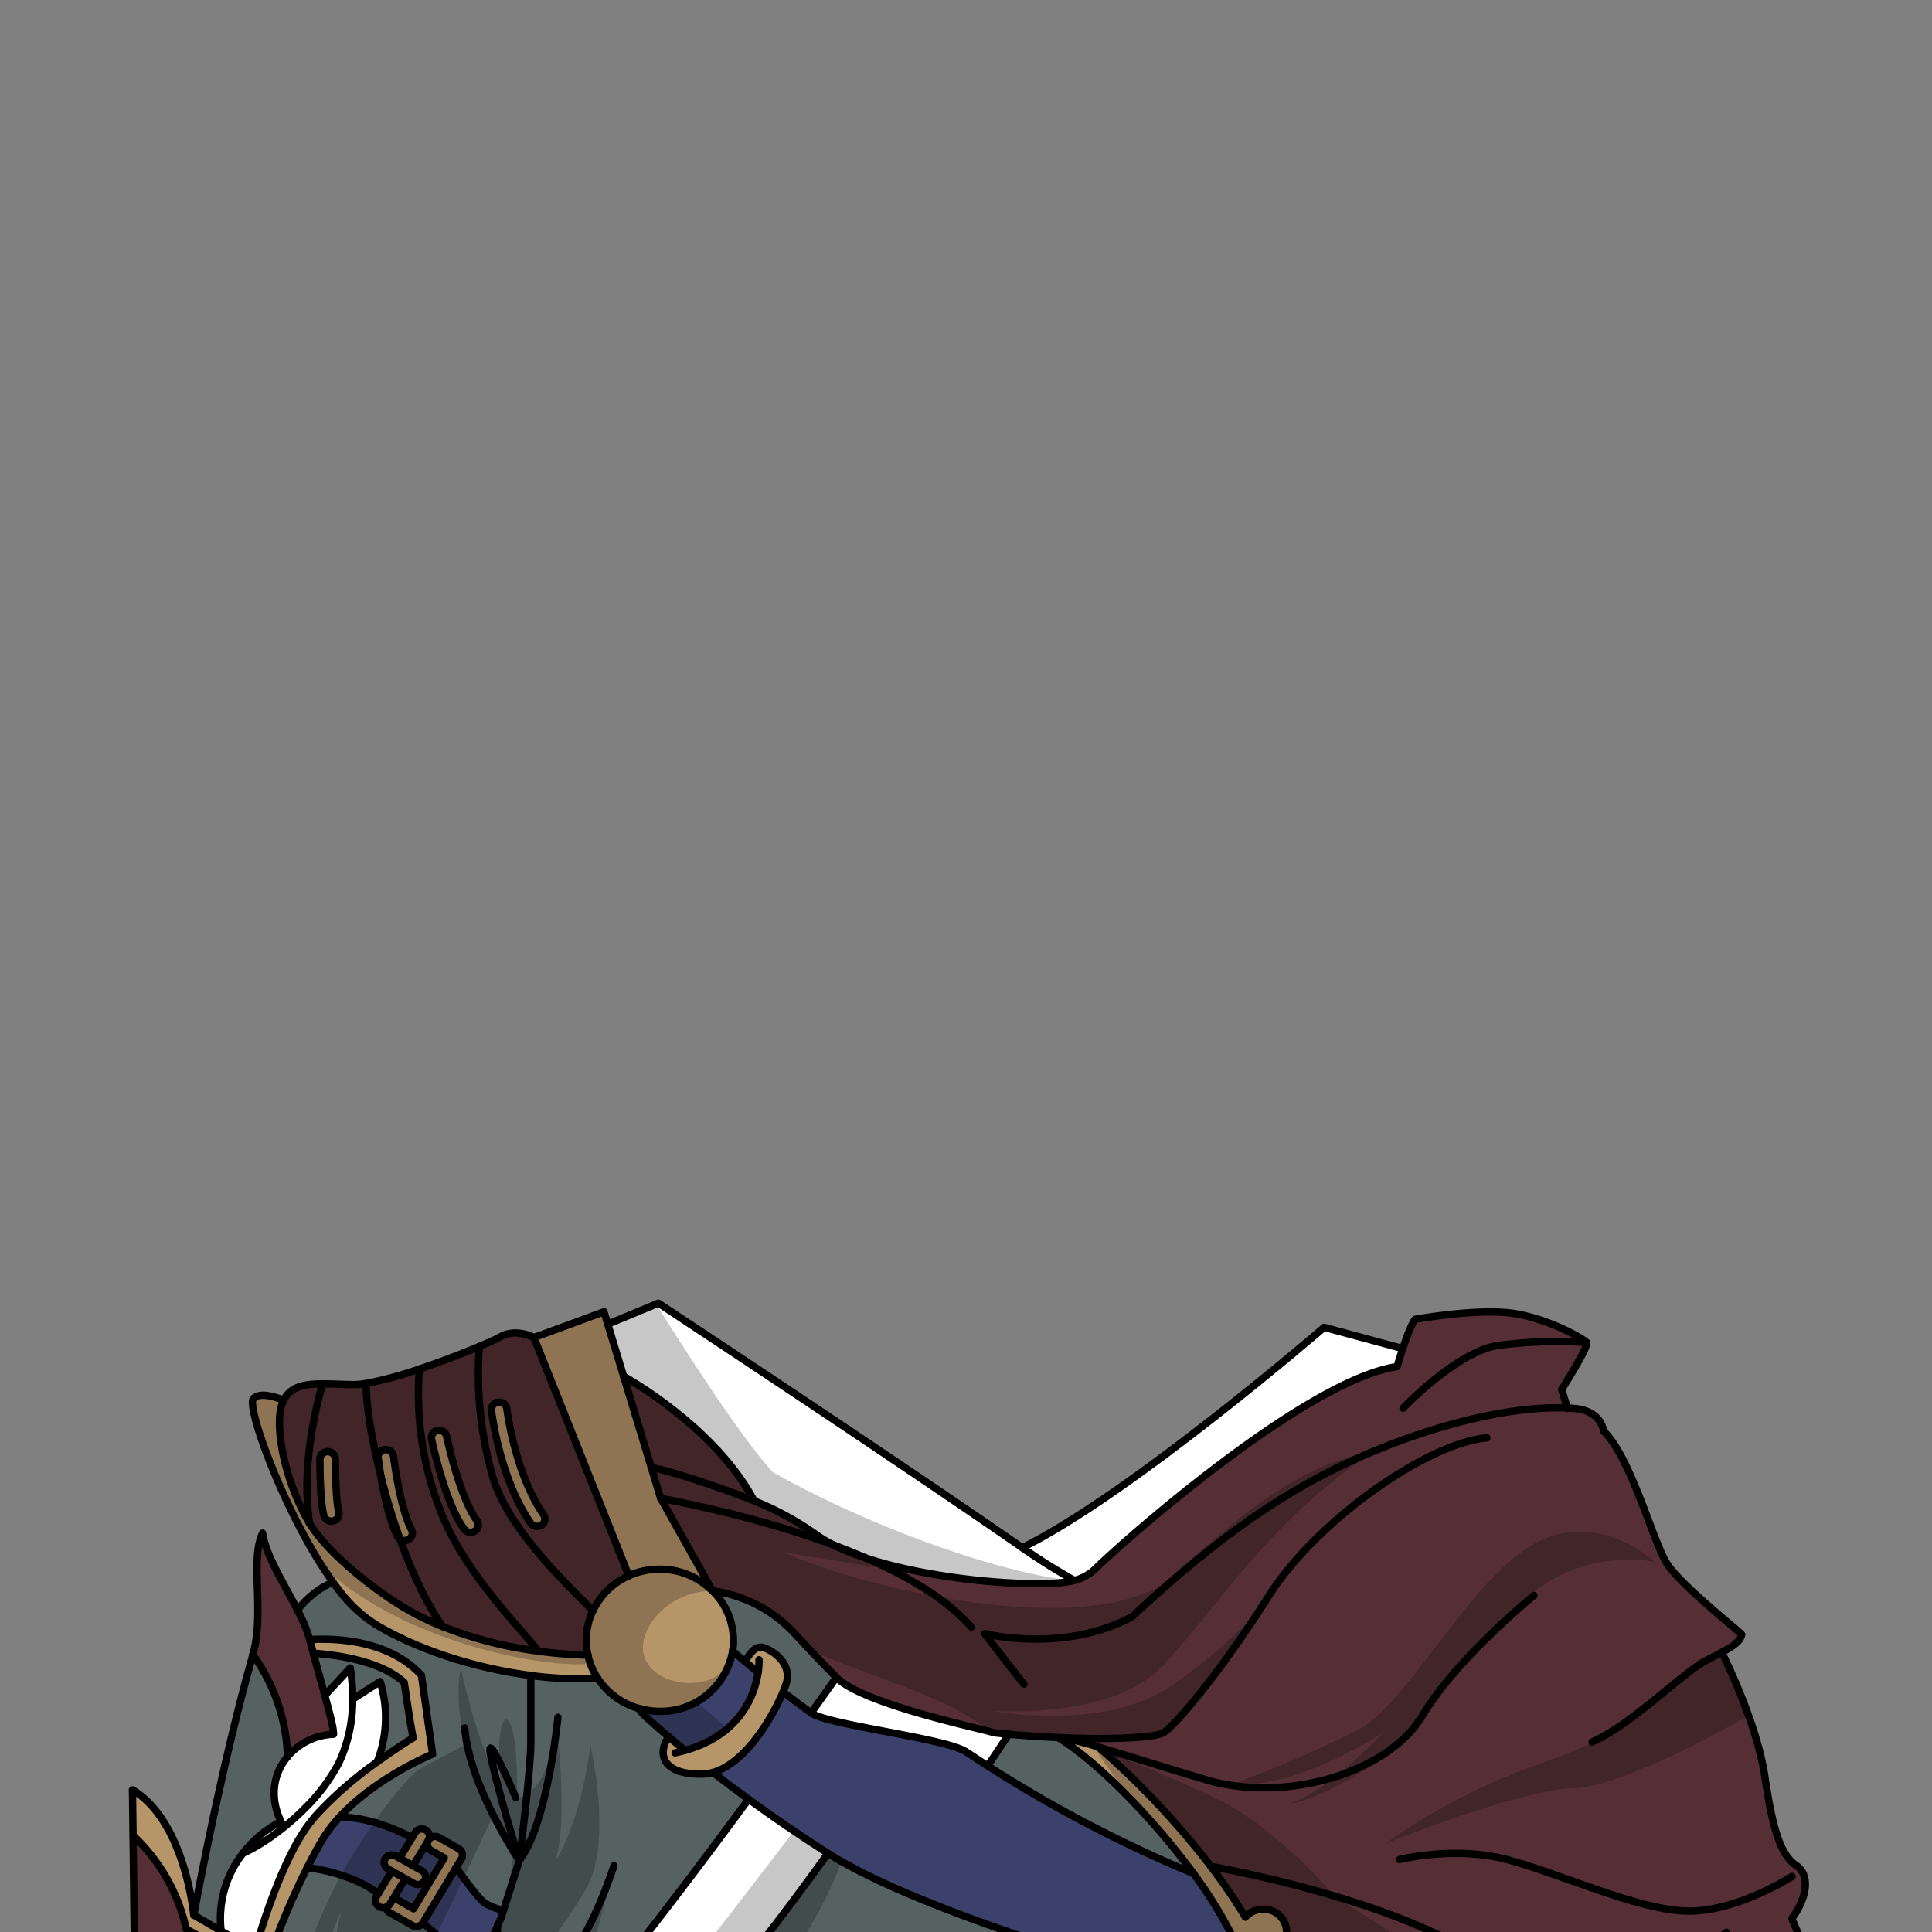 <svg xmlns="http://www.w3.org/2000/svg" viewBox="0 0 432 432">
  <rect x="0" y="0" width="432" height="432" fill="#808080" stroke="none"/>
  <defs>
    <style>.GUNDAN_GOAT_OUTFIT_GUNDAN_GOAT_OUTFIT_12_cls-1{isolation:isolate;}.GUNDAN_GOAT_OUTFIT_GUNDAN_GOAT_OUTFIT_12_cls-2{fill:#b69569;}.GUNDAN_GOAT_OUTFIT_GUNDAN_GOAT_OUTFIT_12_cls-3{fill:#3b416b;}.GUNDAN_GOAT_OUTFIT_GUNDAN_GOAT_OUTFIT_12_cls-4{fill:#fff;}.GUNDAN_GOAT_OUTFIT_GUNDAN_GOAT_OUTFIT_12_cls-5{fill:#552f35;}.GUNDAN_GOAT_OUTFIT_GUNDAN_GOAT_OUTFIT_12_cls-6{fill:#566261;}.GUNDAN_GOAT_OUTFIT_GUNDAN_GOAT_OUTFIT_12_cls-7{fill:none;stroke:#000;stroke-linecap:round;stroke-linejoin:round;stroke-width:1.64px;}.GUNDAN_GOAT_OUTFIT_GUNDAN_GOAT_OUTFIT_12_cls-8{opacity:0.22;mix-blend-mode:multiply;}</style>
  </defs>
  <g class="GUNDAN_GOAT_OUTFIT_GUNDAN_GOAT_OUTFIT_12_cls-1">
    <g id="outfit">
      <path class="GUNDAN_GOAT_OUTFIT_GUNDAN_GOAT_OUTFIT_12_cls-2" d="M102.58,413.37l-4.42-2.51a1.78,1.78,0,0,0-2.28.47,1.62,1.62,0,0,0-.69-2.13,1.76,1.76,0,0,0-2.37.59l-.69,1.13-2.76,4.57-.86-.49a1.76,1.76,0,0,0-2.37.6,1.66,1.66,0,0,0,.63,2.3l.85.49-3.06,5.05-.38.63a1.65,1.65,0,0,0,.62,2.29,1.75,1.75,0,0,0,1.54.1,1.66,1.66,0,0,0,.86,1.25l5,2.83a1.76,1.76,0,0,0,2.37-.6L102,417.58l1.17-1.92A1.64,1.64,0,0,0,102.58,413.37ZM92.45,426.79l-3.51-2a1.72,1.72,0,0,0-1.06-.22l2.74-4.52,1.93,1.09a1.78,1.78,0,0,0,2.37-.6,1.63,1.63,0,0,0-.62-2.29l-1.93-1.1,3.27-5.4a1.23,1.23,0,0,1,.14-.31.28.28,0,0,1,.08-.11h0a.75.75,0,0,1-.06.13l-.17.29a1.62,1.62,0,0,0,.76,2l2.93,1.65Z" />
      <path class="GUNDAN_GOAT_OUTFIT_GUNDAN_GOAT_OUTFIT_12_cls-3" d="M96.4,413.76a1.62,1.62,0,0,1-.76-2l-3.27,5.4,1.93,1.1a1.63,1.63,0,0,1,.62,2.29,1.78,1.78,0,0,1-2.37.6l-1.93-1.09-2.74,4.52a1.72,1.72,0,0,1,1.06.22l3.51,2,6.88-11.38Z" />
      <path class="GUNDAN_GOAT_OUTFIT_GUNDAN_GOAT_OUTFIT_12_cls-3" d="M86.14,415.6a1.76,1.76,0,0,1,2.37-.6l.86.49,2.76-4.57c-9.7-5.15-16.27-4.56-16.27-4.56A31.28,31.28,0,0,0,71.7,412c-1.07,1.87-2.08,3.76-3,5.62,0,0,10,1.13,15.89,5.86l3.06-5.05-.85-.49A1.66,1.66,0,0,1,86.14,415.6Z" />
      <path class="GUNDAN_GOAT_OUTFIT_GUNDAN_GOAT_OUTFIT_12_cls-3" d="M108.72,425.71c-1.82-1-6.69-8.13-6.69-8.13l-7.47,12.36a73.5,73.5,0,0,0,8.36,6.58,10.75,10.75,0,0,0,4.9,1.72l3.42-7.6h0l.84-1.87.51-1.61A14.32,14.32,0,0,1,108.72,425.71Z" />
      <path class="GUNDAN_GOAT_OUTFIT_GUNDAN_GOAT_OUTFIT_12_cls-4" d="M85,376l-6.12,3.91a37.74,37.74,0,0,0-.53-7l-5.71,6.17c1.16,4.3,2,7.46,1.94,8.67a14.14,14.14,0,0,0-10.29,5c-3.06,3.65-4.16,8.92-1.45,14.52a24.45,24.45,0,0,0-8.44,7h0a23.64,23.64,0,0,0-4.9,17.5l7.57,4.4c1.3-4.6,5.74-19.35,11.6-27.68a37.56,37.56,0,0,1,2.41-3,85.31,85.31,0,0,1,13.31-11.61A27.14,27.14,0,0,0,85,376Z" />
      <path class="GUNDAN_GOAT_OUTFIT_GUNDAN_GOAT_OUTFIT_12_cls-2" d="M94.23,374.59c-6.16-6.72-15.7-8-21.53-8-1.38,0-2.56,0-3.43.08.25,1,.52,2.05.79,3.05,4.51.3,14.94,1.53,20.33,6.54,1.49,10.3,2,12.37,2,12.37s-3.51,2.11-8,5.36A85.31,85.31,0,0,0,71,405.55a37.56,37.56,0,0,0-2.41,3c-5.86,8.33-10.3,23.08-11.6,27.68l-7.57-4.4-6.14-3.57v0c-.08-.84-2.15-21.14-13.7-28l.13,10.2A40.81,40.81,0,0,1,41,428.92h0c.22.78.42,1.57.59,2.39,3.68,2,6.49,3.63,8.58,4.89,4,2.41,5.47,3.51,5.47,3.51l4.7,11S50.19,466,47.61,484.51h3.17s.44-2.37,1.3-5.92A107.68,107.68,0,0,1,58,460.77a35.61,35.61,0,0,1,6.33-10.12c-2.32-4.55-3.88-7.87-4.9-10.13l.58-2.28s.72-2.17,2-5.57c1.5-3.89,3.79-9.39,6.67-15.09,1-1.86,2-3.75,3-5.62a31.28,31.28,0,0,1,4.16-5.6c8.28-9,20.87-14.13,20.87-14.13Z" />
      <path class="GUNDAN_GOAT_OUTFIT_GUNDAN_GOAT_OUTFIT_12_cls-5" d="M72.64,379.13c-.76-2.75-1.66-6-2.58-9.46-.27-1-.54-2-.79-3.05-1.72-6.67-9.68-17.17-10.56-23.81-2.88,6,.51,17.76-2.17,27.19v0a41,41,0,0,1,7.75,22.8,14.14,14.14,0,0,1,10.29-5C74.6,386.59,73.8,383.43,72.64,379.13Z" />
      <path class="GUNDAN_GOAT_OUTFIT_GUNDAN_GOAT_OUTFIT_12_cls-5" d="M41.58,431.31c-.17-.82-.37-1.61-.59-2.39a40.81,40.81,0,0,0-11.24-18.48L30.42,464h0c2.12,3.5,5.45,6.33,10.68,5A56.51,56.51,0,0,1,44.21,459c4.95-11.53,6.37-14.07,6.37-14.07l-.42-8.68C48.07,434.94,45.26,433.32,41.58,431.31Z" />
      <path class="GUNDAN_GOAT_OUTFIT_GUNDAN_GOAT_OUTFIT_12_cls-6" d="M118.8,374.69l-.11.71v14.39c0,5.95-2.55,26.22-2.55,26.22l-3.54,11.14a14.44,14.44,0,0,1-3.88-1.44c-1.81-1-6.68-8.13-6.68-8.13l1.17-1.92a1.65,1.65,0,0,0-.63-2.29l-4.42-2.51a1.78,1.78,0,0,0-2.28.47,1.6,1.6,0,0,0-.69-2.13,1.77,1.77,0,0,0-2.37.59l-.68,1.13c-9.71-5.15-16.27-4.56-16.27-4.56,8.28-9,20.86-14.13,20.86-14.13l-2.5-17.64c-.1-.1-.19-.21-.3-.31-6.15-6.45-15.48-7.67-21.22-7.74-1.39,0-2.57,0-3.44.08A33.88,33.88,0,0,0,66.52,360a21.76,21.76,0,0,1,4.55-4.37L73.92,354a45.9,45.9,0,0,0,10.68,9.62C95.05,369.73,107.79,373.27,118.8,374.69Z" />
      <path class="GUNDAN_GOAT_OUTFIT_GUNDAN_GOAT_OUTFIT_12_cls-6" d="M94.56,429.94a1.76,1.76,0,0,1-2.37.6l-5-2.83a1.66,1.66,0,0,1-.86-1.25,1.75,1.75,0,0,1-1.54-.1,1.65,1.65,0,0,1-.62-2.29l.38-.63c-5.9-4.73-15.89-5.86-15.89-5.86-2.88,5.7-5.17,11.2-6.67,15.09,4.73,3.11,16.78,10.5,25.28,11a123.82,123.82,0,0,0,17.84,0h0c1.29-2.59,2.24-4.46,2.24-4.46l.45-1a10.75,10.75,0,0,1-4.9-1.72A73.5,73.5,0,0,1,94.56,429.94Z" />
      <path class="GUNDAN_GOAT_OUTFIT_GUNDAN_GOAT_OUTFIT_12_cls-6" d="M70.06,369.67c.92,3.48,1.82,6.71,2.58,9.46L78.35,373a37.74,37.74,0,0,1,.53,7L85,376a27.14,27.14,0,0,1-.65,17.92c4.48-3.25,8-5.36,8-5.36s-.46-2.07-2-12.37C85,371.2,74.57,370,70.06,369.67Z" />
      <path class="GUNDAN_GOAT_OUTFIT_GUNDAN_GOAT_OUTFIT_12_cls-6" d="M56.54,370c-6.5,22.9-11.83,50.75-13.22,58.25v0l6.14,3.57a23.64,23.64,0,0,1,4.9-17.5h0a24.45,24.45,0,0,1,8.44-7c-2.71-5.6-1.61-10.87,1.45-14.52A41,41,0,0,0,56.54,370Z" />
      <path class="GUNDAN_GOAT_OUTFIT_GUNDAN_GOAT_OUTFIT_12_cls-6" d="M285.35,450.16c-30.56-8.5-79.69-22.68-100.21-35.75-18.85,26.22-46.1,60.62-65.38,70.1,0,0-7.25,5.44-15.32,10.42H324.05C309.84,486.88,295.35,466.56,285.35,450.16Z" />
      <path class="GUNDAN_GOAT_OUTFIT_GUNDAN_GOAT_OUTFIT_12_cls-6" d="M104.5,477.45c1.74-1.71,2.87-2.84,2.87-2.84,14.17-11.52,40.85-46.23,60-72.29-2.91-2.11-5.57-4.11-8-6a8.9,8.9,0,0,1-2.4.37c-9,.18-10.11-4.61-7.49-8.36-3-2.53-4.75-4.15-5.11-4.48a11.64,11.64,0,0,1-1.64-1.89h0a16.42,16.42,0,0,1-9.15-6.74h0a74.93,74.93,0,0,1-14.83-.56l-.1.71v14.39c0,5.95-2.56,26.22-2.56,26.22l-3.54,11.14-.51,1.61-.84,1.87h0c0,4-.52,8.42-2.19,11.34l-.24.4a116.39,116.39,0,0,1-8,11L99,460.8s2.15,7.42,6.23,12.42C104.74,473.66,104.54,475.44,104.5,477.45Z" />
      <path class="GUNDAN_GOAT_OUTFIT_GUNDAN_GOAT_OUTFIT_12_cls-6" d="M236.59,388.52c-3.48-.16-7.18-.39-11-.74-1.26,1.91-2.85,4.3-4.72,7.08a295.11,295.11,0,0,0,46,24.06C257.9,406.66,245.41,394,236.59,388.52Z" />
      <path class="GUNDAN_GOAT_OUTFIT_GUNDAN_GOAT_OUTFIT_12_cls-6" d="M163.78,369.17c.79.66,1.73,1.47,2.86,2.4.82-1.63,2.33-3.86,4.24-3.12,2.93,1.12,6,4.05,5,7.71a15.82,15.82,0,0,1-.78,2.16c1.92,1.48,4,3.05,6.29,4.7,2.31-3.22,4.23-5.93,5.64-7.93-3.28-3.33-6.63-6.84-9.39-9.87a30.66,30.66,0,0,0-18.35-9.51A15.48,15.48,0,0,1,164,366.77,14.66,14.66,0,0,1,163.78,369.17Z" />
      <path class="GUNDAN_GOAT_OUTFIT_GUNDAN_GOAT_OUTFIT_12_cls-3" d="M274.59,431.11a99,99,0,0,0-7.71-12.19h0a295.11,295.11,0,0,1-46-24.06c-1.68-1.07-3.3-2.13-4.88-3.17-4.58-3-30.85-5.95-34.58-8.67-2.26-1.65-4.37-3.22-6.29-4.7-2.17,5.21-8.22,15.91-15.68,18,2.4,1.86,5.06,3.86,8,6,5.17,3.76,11.11,7.86,17.74,12.09,20.52,13.07,69.65,27.25,100.21,35.75C280.57,442.33,276.81,435.4,274.59,431.11Z" />
      <path class="GUNDAN_GOAT_OUTFIT_GUNDAN_GOAT_OUTFIT_12_cls-3" d="M169.52,373.93c-1.06-.85-2-1.64-2.88-2.36-1.13-.93-2.07-1.74-2.86-2.4a16.29,16.29,0,0,1-16.26,13.49,17.16,17.16,0,0,1-4.73-.67,11.64,11.64,0,0,0,1.64,1.89c.36.33,2.12,1.95,5.11,4.48,1.07.91,2.28,1.92,3.65,3C165.84,387.84,168.82,378.6,169.52,373.93Z" />
      <path class="GUNDAN_GOAT_OUTFIT_GUNDAN_GOAT_OUTFIT_12_cls-4" d="M107.37,474.61s-1.13,1.13-2.87,2.84c-2.59,2.55-6.56,6.38-10.28,9.75a58.68,58.68,0,0,1-8.32,6.66l-1.27,1.07h19.81c8.07-5,15.32-10.42,15.32-10.42,19.28-9.48,46.53-43.88,65.38-70.1-6.63-4.23-12.57-8.33-17.74-12.09C148.22,428.38,121.54,463.09,107.37,474.61Z" />
      <path class="GUNDAN_GOAT_OUTFIT_GUNDAN_GOAT_OUTFIT_12_cls-4" d="M187,375.09c-1.41,2-3.33,4.71-5.64,7.93,3.73,2.72,30,5.64,34.58,8.67,1.58,1,3.2,2.1,4.88,3.17,1.87-2.78,3.46-5.17,4.72-7.08-1.14-.1-2.28-.21-3.44-.34C221,386.81,193.13,381.27,187,375.09Z" />
      <path class="GUNDAN_GOAT_OUTFIT_GUNDAN_GOAT_OUTFIT_12_cls-4" d="M296.09,296.8S253,334,228.58,346.07c-28.94-20.1-81.37-54.67-81.37-54.67l-11.31,4.69,3.54,11.65c5.29,3,21.54,13.39,29.17,27.81a66.7,66.7,0,0,1,14,7.65c13.5,9.58,49.61,12.36,57.52,10.15a10.53,10.53,0,0,0,4.61-2.47c5.66-5.63,47-42.33,67.62-45.35.46-1.55.88-2.86,1.26-4Z" />
      <path class="GUNDAN_GOAT_OUTFIT_GUNDAN_GOAT_OUTFIT_12_cls-5" d="M423.54,469.6c-.92-1.39-2.68-4.2-4.84-7.77-6.29-10.37-16-27.05-18-32.87,3.22-4.36,4.31-9.57.93-11.85s-5.18-7.59-7-19.9S385,369.48,385,369.48c2.62-1.41,4.18-2.49,4.47-4-.81-1-13.54-10.94-16.68-15.82S364.74,326,358.58,320c-.9-4.74-6.06-5-6.06-5a18.4,18.4,0,0,0-2-.16l-1.32-4.23s6.25-9.77,5.55-10.55-8.19-5.18-16.17-6.44S316.45,295,316.45,295s-.86.75-2.79,6.58c-.38,1.12-.8,2.43-1.26,4-20.61,3-62,39.72-67.62,45.35a10.53,10.53,0,0,1-4.61,2.47c-7.91,2.21-44-.57-57.52-10.15a66.7,66.7,0,0,0-14-7.65c-7.63-14.42-23.88-24.79-29.17-27.81l6.19,20.41,2.07,6.8h0l11.6,20.74h0a30.66,30.66,0,0,1,18.35,9.51c2.76,3,6.11,6.54,9.39,9.87,6.09,6.18,34,11.72,35.1,12.35,1.16.13,2.3.24,3.44.34,3.83.35,7.53.58,11,.74a51.65,51.65,0,0,1,9,2.12,182.83,182.83,0,0,1,25.13,26.69,132.32,132.32,0,0,1,7.72,11.32,5.42,5.42,0,0,1,4-1.75,5.17,5.17,0,0,1,.61,10.31c.09.18.18.36.26.54a103.71,103.71,0,0,0,7.8,13.67h0c1.48,2.25,3.07,4.49,4.74,6.71a5.37,5.37,0,0,1,4.78-2.85,5.17,5.17,0,0,1,1.17,10.24A152.66,152.66,0,0,0,319,482.61a5.38,5.38,0,0,1,4.8-2.86,5.26,5.26,0,0,1,5.35,5.18,5,5,0,0,1-1.94,4c6.12,4.21,12,7.11,16.93,8.09,17.38,3.43,37.54,1,39.82.69l.22,0A100.28,100.28,0,0,0,396,494.15c17-6.25,34.49-10.68,34.49-10.68A93.49,93.49,0,0,0,423.54,469.6Z" />
      <path class="GUNDAN_GOAT_OUTFIT_GUNDAN_GOAT_OUTFIT_12_cls-2" d="M75,326.28a1.72,1.72,0,0,0-1.73-1.69h0a1.71,1.71,0,0,0-1.73,1.67c0,1,0,9.58.89,12.66a1.73,1.73,0,0,0,1.66,1.21,2,2,0,0,0,.48-.06A1.68,1.68,0,0,0,75.76,338C75.1,335.77,75,328.79,75,326.28Z" />
      <path class="GUNDAN_GOAT_OUTFIT_GUNDAN_GOAT_OUTFIT_12_cls-2" d="M88,325.61a1.75,1.75,0,0,0-1.94-1.46A1.69,1.69,0,0,0,84.56,326c.06.51,1.55,12.34,4.36,17.57a1.73,1.73,0,0,0,1.54.9,1.68,1.68,0,0,0,.8-.19A1.65,1.65,0,0,0,92,342C89.47,337.34,88,325.74,88,325.61Z" />
      <path class="GUNDAN_GOAT_OUTFIT_GUNDAN_GOAT_OUTFIT_12_cls-2" d="M99.86,321.15a1.74,1.74,0,0,0-2-1.31,1.68,1.68,0,0,0-1.35,2c.13.58,3,14.25,7.29,20.08a1.73,1.73,0,0,0,1.42.71,1.76,1.76,0,0,0,1-.31,1.64,1.64,0,0,0,.41-2.33C102.73,334.71,99.89,321.29,99.86,321.15Z" />
      <path class="GUNDAN_GOAT_OUTFIT_GUNDAN_GOAT_OUTFIT_12_cls-2" d="M121.54,338.69c-6.45-9.31-8.18-23.54-8.21-23.68a1.71,1.71,0,0,0-1.92-1.47,1.68,1.68,0,0,0-1.52,1.84c.07.62,1.85,15.18,8.76,25.18a1.77,1.77,0,0,0,1.45.74,1.82,1.82,0,0,0,1-.28A1.65,1.65,0,0,0,121.54,338.69Z" />
      <path class="GUNDAN_GOAT_OUTFIT_GUNDAN_GOAT_OUTFIT_12_cls-5" d="M74.57,340.07a2,2,0,0,1-.48.06,1.73,1.73,0,0,1-1.66-1.21c-.93-3.08-.89-11.69-.89-12.66a1.71,1.71,0,0,1,1.73-1.67h0A1.72,1.72,0,0,1,75,326.28c0,2.51.09,9.49.75,11.71A1.68,1.68,0,0,1,74.57,340.07Zm11.5-15.92A1.75,1.75,0,0,1,88,325.61c0,.13,1.46,11.73,4,16.42a1.65,1.65,0,0,1-.74,2.26,1.68,1.68,0,0,1-.8.19,1.73,1.73,0,0,1-1.54-.9c-2.81-5.23-4.3-17.06-4.36-17.57A1.69,1.69,0,0,1,86.07,324.15Zm25.34-10.61a1.71,1.71,0,0,1,1.92,1.47c0,.14,1.76,14.37,8.21,23.68a1.65,1.65,0,0,1-.47,2.33,1.82,1.82,0,0,1-1,.28,1.77,1.77,0,0,1-1.45-.74c-6.91-10-8.69-24.56-8.76-25.18A1.68,1.68,0,0,1,111.41,313.54Zm-13.6,6.3a1.74,1.74,0,0,1,2,1.31c0,.14,2.87,13.56,6.72,18.81a1.64,1.64,0,0,1-.41,2.33,1.76,1.76,0,0,1-1,.31,1.73,1.73,0,0,1-1.42-.71c-4.27-5.83-7.16-19.5-7.29-20.08A1.68,1.68,0,0,1,97.81,319.84Zm21.59-20.76a8.11,8.11,0,0,0-1.07-.46,8.94,8.94,0,0,0-4-.5h0a6.73,6.73,0,0,0-2.4.8c-.8.45-2.48,1.23-4.7,2.15-3.56,1.5-8.53,3.41-13.4,5.05-1.66.56-3.31,1.08-4.9,1.54l-.94.27-1.32.36-.31.08c-1.65.43-3.18.77-4.5,1a17.84,17.84,0,0,1-2.39.24h-.79c-2.2,0-4.44-.17-6.5-.17h-1c-3.4.09-6.25.79-7.64,3.66a8.3,8.3,0,0,0-.75,2.49c-.77,4.76.84,15.15,6.51,25h0c3.85,6.7,15.85,16.3,24,20.49q2.84,1.47,5.72,2.62h0a88.83,88.83,0,0,0,21.42,5.51,98.41,98.41,0,0,0,11.09.88,15.15,15.15,0,0,1-.37-3.32,15.4,15.4,0,0,1,1.48-6.59,16.25,16.25,0,0,1,8-7.83Z" />
      <path class="GUNDAN_GOAT_OUTFIT_GUNDAN_GOAT_OUTFIT_12_cls-2" d="M344.12,497c-5-1-10.81-3.88-16.93-8.09a5,5,0,0,0,1.94-4,5.26,5.26,0,0,0-5.35-5.18,5.38,5.38,0,0,0-4.8,2.86,152.66,152.66,0,0,1-17.14-17.09,5.17,5.17,0,0,0-1.17-10.24,5.37,5.37,0,0,0-4.78,2.85c-1.67-2.22-3.26-4.46-4.74-6.71h0a103.71,103.71,0,0,1-7.8-13.67c-.08-.18-.17-.36-.26-.54a5.17,5.17,0,0,0-.61-10.31,5.42,5.42,0,0,0-4,1.75,132.32,132.32,0,0,0-7.72-11.32,182.83,182.83,0,0,0-25.13-26.69,51.65,51.65,0,0,0-9-2.12c8.82,5.43,21.31,18.14,30.27,30.4h0a99,99,0,0,1,7.71,12.19c2.22,4.29,6,11.22,10.76,19.05,10,16.4,24.49,36.72,38.7,44.77a28.08,28.08,0,0,0,7.34,3c18,4.28,37,3.36,52.55-.24C381.66,498,361.5,500.43,344.12,497Z" />
      <path class="GUNDAN_GOAT_OUTFIT_GUNDAN_GOAT_OUTFIT_12_cls-2" d="M170.88,368.45c-1.91-.74-3.42,1.49-4.24,3.12.86.72,1.82,1.51,2.88,2.36-.7,4.67-3.68,13.91-16.33,17.46-1.37-1.11-2.58-2.12-3.65-3-2.62,3.75-1.54,8.54,7.49,8.36a8.9,8.9,0,0,0,2.4-.37c7.46-2.12,13.51-12.82,15.68-18a15.82,15.82,0,0,0,.78-2.16C176.85,372.5,173.81,369.57,170.88,368.45Z" />
      <path class="GUNDAN_GOAT_OUTFIT_GUNDAN_GOAT_OUTFIT_12_cls-2" d="M164,366.77a14.67,14.67,0,0,1-.19,2.4,15.92,15.92,0,0,1-8,11.36,16.89,16.89,0,0,1-8.24,2.13,17.22,17.22,0,0,1-4.73-.67h0a16.42,16.42,0,0,1-9.15-6.74h0l-.41,0a75.47,75.47,0,0,1-14.41-.59c-11-1.42-23.75-5-34.2-11.05a30.75,30.75,0,0,1-8.7-7.89c-1.35-1.73-2.68-3.65-4-5.68-9.38-14.75-16.83-35.67-15.24-37.31a2.13,2.13,0,0,1,.73-.49c1.43-.63,3.68,0,5.47.61l.57.23a8.3,8.3,0,0,0-.75,2.49c-.77,4.76.84,15.15,6.51,25h0c3.85,6.7,15.85,16.3,24,20.49q2.84,1.47,5.72,2.62h0a88.83,88.83,0,0,0,21.42,5.51,98.41,98.41,0,0,0,11.09.88,15.15,15.15,0,0,1-.37-3.32,15.4,15.4,0,0,1,1.48-6.59,16.25,16.25,0,0,1,8-7.83L119.4,299.08l7.85-2.89,7.81-2.87.77,2.53.07.24,3.54,11.65,6.2,20.41,2.07,6.8h0l11.6,20.74h0l.14.15A15.46,15.46,0,0,1,164,366.77Z" />
      <path class="GUNDAN_GOAT_OUTFIT_GUNDAN_GOAT_OUTFIT_12_cls-7" d="M133.62,375.25a15.29,15.29,0,0,1-2.16-5.16,14.56,14.56,0,0,1-.37-3.32,15.4,15.4,0,0,1,1.48-6.59,16.23,16.23,0,0,1,8-7.83,16.76,16.76,0,0,1,6.92-1.47,16.59,16.59,0,0,1,11.78,4.82" />
      <path class="GUNDAN_GOAT_OUTFIT_GUNDAN_GOAT_OUTFIT_12_cls-7" d="M142.78,382a16.42,16.42,0,0,1-9.15-6.74" />
      <path class="GUNDAN_GOAT_OUTFIT_GUNDAN_GOAT_OUTFIT_12_cls-7" d="M159.3,355.71A15.48,15.48,0,0,1,164,366.77a14.66,14.66,0,0,1-.18,2.4,16.29,16.29,0,0,1-16.26,13.49,17.16,17.16,0,0,1-4.73-.67" />
      <polyline class="GUNDAN_GOAT_OUTFIT_GUNDAN_GOAT_OUTFIT_12_cls-7" points="147.7 334.96 159.3 355.69 159.3 355.71" />
      <polyline class="GUNDAN_GOAT_OUTFIT_GUNDAN_GOAT_OUTFIT_12_cls-7" points="140.6 352.35 119.39 299.08 135.05 293.32 135.9 296.09 139.44 307.74 145.63 328.15 147.7 334.95" />
      <path class="GUNDAN_GOAT_OUTFIT_GUNDAN_GOAT_OUTFIT_12_cls-7" d="M99,363.7a88.88,88.88,0,0,0,21.41,5.51,98.73,98.73,0,0,0,11.1.88" />
      <path class="GUNDAN_GOAT_OUTFIT_GUNDAN_GOAT_OUTFIT_12_cls-7" d="M69.22,340.58c3.86,6.7,15.86,16.3,24,20.49q2.84,1.47,5.71,2.62" />
      <path class="GUNDAN_GOAT_OUTFIT_GUNDAN_GOAT_OUTFIT_12_cls-7" d="M119.39,299.08s-3.94-2.18-7.51-.16c-.8.45-2.48,1.23-4.7,2.15-3.56,1.5-8.53,3.41-13.4,5.05a85.24,85.24,0,0,1-12,3.24,18,18,0,0,1-2.4.24c-2.45,0-5-.16-7.28-.16-3.85,0-7.14.52-8.68,3.67a8.6,8.6,0,0,0-.75,2.49c-.76,4.76.85,15.15,6.51,25" />
      <path class="GUNDAN_GOAT_OUTFIT_GUNDAN_GOAT_OUTFIT_12_cls-7" d="M133.63,375.25h0l-.41,0a75.47,75.47,0,0,1-14.41-.59c-11-1.42-23.75-5-34.2-11.05a30.75,30.75,0,0,1-8.7-7.89c-1.35-1.73-2.68-3.65-4-5.68-9.38-14.75-16.83-35.67-15.24-37.31a2.13,2.13,0,0,1,.73-.49c1.43-.63,3.68,0,5.47.61l.57.23" />
      <path class="GUNDAN_GOAT_OUTFIT_GUNDAN_GOAT_OUTFIT_12_cls-7" d="M74.44,353.79l-.52.23a16.71,16.71,0,0,0-2.85,1.64A21.76,21.76,0,0,0,66.52,360" />
      <path class="GUNDAN_GOAT_OUTFIT_GUNDAN_GOAT_OUTFIT_12_cls-7" d="M135.9,296.09l11.31-4.69s52.43,34.57,81.37,54.67a135.33,135.33,0,0,0,11.59,7.28" />
      <path class="GUNDAN_GOAT_OUTFIT_GUNDAN_GOAT_OUTFIT_12_cls-7" d="M139.44,307.74c5.29,3,21.54,13.39,29.17,27.81" />
      <path class="GUNDAN_GOAT_OUTFIT_GUNDAN_GOAT_OUTFIT_12_cls-7" d="M350.51,314.93l-1.32-4.23s6.25-9.77,5.55-10.55-8.19-5.18-16.17-6.44S316.45,295,316.45,295s-.86.75-2.79,6.58c-.38,1.12-.8,2.43-1.26,4-20.61,3-62,39.72-67.62,45.35a10.53,10.53,0,0,1-4.61,2.47c-7.91,2.21-44-.57-57.52-10.15a66.7,66.7,0,0,0-14-7.65c-7.33-2.93-19.76-7.08-23-7.4" />
      <path class="GUNDAN_GOAT_OUTFIT_GUNDAN_GOAT_OUTFIT_12_cls-7" d="M228.58,346.07C253,334,296.09,296.8,296.09,296.8l17.57,4.75" />
      <path class="GUNDAN_GOAT_OUTFIT_GUNDAN_GOAT_OUTFIT_12_cls-7" d="M159.3,355.71a30.66,30.66,0,0,1,18.35,9.51c2.76,3,6.11,6.54,9.39,9.87,6.09,6.18,34,11.72,35.1,12.35,1.16.13,2.3.24,3.44.34,3.83.35,7.53.58,11,.74,12.24.55,21.7,0,23.54-1.08,2.54-1.46,12.7-13.38,23.48-30.44s35.53-34.31,48.87-35.5" />
      <path class="GUNDAN_GOAT_OUTFIT_GUNDAN_GOAT_OUTFIT_12_cls-7" d="M147.7,335h0c6.38,1.32,52.69,9.74,69.49,28.82" />
      <path class="GUNDAN_GOAT_OUTFIT_GUNDAN_GOAT_OUTFIT_12_cls-7" d="M356,389.5c8.49-3.62,20.41-15.54,25.26-18.08,1.41-.73,2.66-1.37,3.72-1.94,2.62-1.41,4.18-2.49,4.47-4-.81-1-13.54-10.94-16.68-15.82S364.74,326,358.58,320c-.9-4.74-6.06-5-6.06-5a18.4,18.4,0,0,0-2-.16c-4.48-.24-16.29,0-34.57,6.32-23.75,8.21-41.45,20.48-62.78,40.31-15.36,8.3-33,3.82-33,3.82s6.64,8.68,8.79,11.29" />
      <path class="GUNDAN_GOAT_OUTFIT_GUNDAN_GOAT_OUTFIT_12_cls-7" d="M400.71,419.58s-12,7.75-23,7.75S348.9,418.94,337,415.81s-24.05,0-24.05,0" />
      <path class="GUNDAN_GOAT_OUTFIT_GUNDAN_GOAT_OUTFIT_12_cls-7" d="M266.86,418.92c-9-12.26-21.45-25-30.27-30.4a51.65,51.65,0,0,1,9,2.12c5.72,1.68,13.75,4.23,23.86,7.26,17.78,5.34,40.82-1.3,48.64-14.32S343,356.75,343,356.75" />
      <path class="GUNDAN_GOAT_OUTFIT_GUNDAN_GOAT_OUTFIT_12_cls-7" d="M383.94,497.69c-15.55,3.6-34.52,4.52-52.55.24a28.08,28.08,0,0,1-7.34-3c-14.21-8.05-28.7-28.37-38.7-44.77-4.78-7.83-8.54-14.76-10.76-19.05a99,99,0,0,0-7.71-12.19" />
      <path class="GUNDAN_GOAT_OUTFIT_GUNDAN_GOAT_OUTFIT_12_cls-7" d="M385,369.48s7.8,15.43,9.62,27.73,3.64,17.62,7,19.9,2.29,7.49-.93,11.85c2,5.82,11.7,22.5,18,32.87,2.16,3.57,3.92,6.38,4.84,7.77a93.49,93.49,0,0,1,6.94,13.87S413,487.9,396,494.15a100.28,100.28,0,0,1-11.83,3.51" />
      <path class="GUNDAN_GOAT_OUTFIT_GUNDAN_GOAT_OUTFIT_12_cls-7" d="M163.78,369.17c.79.66,1.73,1.47,2.86,2.4.86.72,1.82,1.51,2.88,2.36" />
      <path class="GUNDAN_GOAT_OUTFIT_GUNDAN_GOAT_OUTFIT_12_cls-7" d="M142.78,382h0a11.64,11.64,0,0,0,1.64,1.89c.36.33,2.12,1.95,5.11,4.48,1.07.91,2.28,1.92,3.65,3" />
      <path class="GUNDAN_GOAT_OUTFIT_GUNDAN_GOAT_OUTFIT_12_cls-7" d="M175.11,378.32c1.92,1.48,4,3.05,6.29,4.7,3.73,2.72,30,5.64,34.58,8.67,1.58,1,3.2,2.1,4.88,3.17a295.11,295.11,0,0,0,46,24.06h0" />
      <path class="GUNDAN_GOAT_OUTFIT_GUNDAN_GOAT_OUTFIT_12_cls-7" d="M159.43,396.35c2.4,1.86,5.06,3.86,8,6,5.17,3.76,11.11,7.86,17.74,12.09,20.52,13.07,69.65,27.25,100.21,35.75" />
      <path class="GUNDAN_GOAT_OUTFIT_GUNDAN_GOAT_OUTFIT_12_cls-7" d="M169.72,371.13a16.23,16.23,0,0,1-.2,2.8c-.7,4.67-3.68,13.91-16.33,17.46-.72.2-1.46.38-2.24.55" />
      <path class="GUNDAN_GOAT_OUTFIT_GUNDAN_GOAT_OUTFIT_12_cls-7" d="M166.64,371.57c.82-1.63,2.33-3.86,4.24-3.12,2.93,1.12,6,4.05,5,7.71a17.33,17.33,0,0,1-.78,2.16c-2.17,5.21-8.22,15.91-15.68,18a8.9,8.9,0,0,1-2.4.37c-9,.18-10.11-4.61-7.49-8.36" />
      <path class="GUNDAN_GOAT_OUTFIT_GUNDAN_GOAT_OUTFIT_12_cls-7" d="M187,375.09c-1.41,2-3.33,4.71-5.64,7.93" />
      <path class="GUNDAN_GOAT_OUTFIT_GUNDAN_GOAT_OUTFIT_12_cls-7" d="M84.63,494.93l1.27-1.07a58.68,58.68,0,0,0,8.32-6.66c3.72-3.37,7.69-7.2,10.28-9.75,1.74-1.71,2.87-2.84,2.87-2.84,14.17-11.52,40.85-46.23,60-72.29" />
      <path class="GUNDAN_GOAT_OUTFIT_GUNDAN_GOAT_OUTFIT_12_cls-7" d="M104.44,494.93c8.07-5,15.32-10.42,15.32-10.42,19.28-9.48,46.53-43.88,65.38-70.1" />
      <path class="GUNDAN_GOAT_OUTFIT_GUNDAN_GOAT_OUTFIT_12_cls-7" d="M225.58,387.78c-1.26,1.91-2.85,4.3-4.72,7.08" />
      <path class="GUNDAN_GOAT_OUTFIT_GUNDAN_GOAT_OUTFIT_12_cls-7" d="M107.18,301.07a83.68,83.68,0,0,0,3.09,29.44c3.68,12.33,18.92,26,22.3,29.67" />
      <path class="GUNDAN_GOAT_OUTFIT_GUNDAN_GOAT_OUTFIT_12_cls-7" d="M93.78,306.12a71.62,71.62,0,0,0,5.84,34.42c5.87,12.93,17.71,24.53,20.74,28.67" />
      <path class="GUNDAN_GOAT_OUTFIT_GUNDAN_GOAT_OUTFIT_12_cls-7" d="M99,363.7h0c-10.2-14.29-17.26-43.52-17.12-54.33" />
      <path class="GUNDAN_GOAT_OUTFIT_GUNDAN_GOAT_OUTFIT_12_cls-7" d="M72.13,309.44c-1.85,6.51-4.73,19.34-2.92,31.12h0" />
      <path class="GUNDAN_GOAT_OUTFIT_GUNDAN_GOAT_OUTFIT_12_cls-7" d="M111.24,430.64l-3.42,7.6-.45,1s-1,1.87-2.24,4.46" />
      <path class="GUNDAN_GOAT_OUTFIT_GUNDAN_GOAT_OUTFIT_12_cls-7" d="M115.32,401.93s-7.15-16.8-5.53-9S116.13,416,116.13,416l-3.54,11.14-.51,1.61-.84,1.87" />
      <path class="GUNDAN_GOAT_OUTFIT_GUNDAN_GOAT_OUTFIT_12_cls-7" d="M54.36,414.36a23.64,23.64,0,0,0-4.9,17.5" />
      <path class="GUNDAN_GOAT_OUTFIT_GUNDAN_GOAT_OUTFIT_12_cls-7" d="M56.54,370a26.93,26.93,0,0,0,.82-4.24c.1-.76.16-1.53.2-2.31.47-7.83-1.08-16,1.16-20.64.57,4.35,4.19,10.37,7.11,15.87h0c.23.45.47.9.69,1.34a33.88,33.88,0,0,1,2.75,6.59c0,.1,0,.21.08.31.23.93.47,1.84.71,2.74.93,3.48,1.83,6.71,2.58,9.46,1.17,4.3,2,7.46,1.94,8.67a14.14,14.14,0,0,0-10.29,5c-3.05,3.65-4.15,8.92-1.45,14.52a24.45,24.45,0,0,0-8.44,7" />
      <path class="GUNDAN_GOAT_OUTFIT_GUNDAN_GOAT_OUTFIT_12_cls-7" d="M43.32,428.27c1.39-7.5,6.72-35.35,13.22-58.25" />
      <path class="GUNDAN_GOAT_OUTFIT_GUNDAN_GOAT_OUTFIT_12_cls-7" d="M69.27,366.62c.87-.06,2-.11,3.44-.08,5.74.07,15.07,1.29,21.22,7.74.11.1.2.21.3.31l2.5,17.64s-12.58,5.1-20.86,14.13A31.34,31.34,0,0,0,71.7,412c-1.06,1.87-2.08,3.76-3,5.62-2.88,5.7-5.17,11.2-6.67,15.09-1.31,3.4-2,5.57-2,5.57l-.58,2.28" />
      <path class="GUNDAN_GOAT_OUTFIT_GUNDAN_GOAT_OUTFIT_12_cls-7" d="M70.06,369.67c4.51.3,14.94,1.53,20.33,6.54,1.49,10.3,2,12.37,2,12.37s-3.51,2.11-8,5.36A85.31,85.31,0,0,0,71,405.55a37.56,37.56,0,0,0-2.41,3c-5.86,8.33-10.3,23.08-11.6,27.68" />
      <path class="GUNDAN_GOAT_OUTFIT_GUNDAN_GOAT_OUTFIT_12_cls-7" d="M54.36,414.36h0c3.33-1.39,9-5.13,13.88-10.08a41.25,41.25,0,0,0,7.49-10,32.76,32.76,0,0,0,3.11-14.32,37.74,37.74,0,0,0-.53-7l-5.71,6.17" />
      <path class="GUNDAN_GOAT_OUTFIT_GUNDAN_GOAT_OUTFIT_12_cls-7" d="M78.88,379.93,85,376a27.14,27.14,0,0,1-.65,17.92" />
      <path class="GUNDAN_GOAT_OUTFIT_GUNDAN_GOAT_OUTFIT_12_cls-7" d="M64.29,392.82A41,41,0,0,0,56.54,370v0" />
      <path class="GUNDAN_GOAT_OUTFIT_GUNDAN_GOAT_OUTFIT_12_cls-7" d="M30.42,464l-.67-53.59-.13-10.2c11.55,6.89,13.62,27.19,13.7,28v0l6.14,3.57,7.57,4.4.72.42s.44,1.18,1.64,3.84c1,2.26,2.58,5.58,4.9,10.13A35.61,35.61,0,0,0,58,460.77a107.68,107.68,0,0,0-5.88,17.82c-.86,3.55-1.3,5.92-1.3,5.92H47.61" />
      <path class="GUNDAN_GOAT_OUTFIT_GUNDAN_GOAT_OUTFIT_12_cls-7" d="M47,494.93l.09-4.24a59.86,59.86,0,0,1,.57-6.18c2.58-18.53,12.72-33.77,12.72-33.77l-4.7-11s-1.44-1.1-5.47-3.51c-2.09-1.26-4.9-2.88-8.58-4.89-.17-.81-.37-1.61-.59-2.39a40.81,40.81,0,0,0-11.24-18.48" />
      <path class="GUNDAN_GOAT_OUTFIT_GUNDAN_GOAT_OUTFIT_12_cls-7" d="M313.72,314.87s12-12.56,21.12-14a101.23,101.23,0,0,1,19.9-.69" />
      <path class="GUNDAN_GOAT_OUTFIT_GUNDAN_GOAT_OUTFIT_12_cls-7" d="M245.61,390.64a182.83,182.83,0,0,1,25.13,26.69,132.32,132.32,0,0,1,7.72,11.32" />
      <path class="GUNDAN_GOAT_OUTFIT_GUNDAN_GOAT_OUTFIT_12_cls-7" d="M283.08,437.21a5.17,5.17,0,0,0-.61-10.31,5.42,5.42,0,0,0-4,1.75" />
      <path class="GUNDAN_GOAT_OUTFIT_GUNDAN_GOAT_OUTFIT_12_cls-7" d="M270.74,417.33s28.77,5,49.66,14.73,50.93,12.46,65.62,0c-10.37,13.64-19.14,17.81-19.14,17.81" />
      <path class="GUNDAN_GOAT_OUTFIT_GUNDAN_GOAT_OUTFIT_12_cls-7" d="M95.87,411.36h0a.28.28,0,0,0-.08.11,1.23,1.23,0,0,0-.14.31,1.62,1.62,0,0,0,.76,2l2.93,1.65-6.88,11.38-3.51-2a1.72,1.72,0,0,0-1.06-.22" />
      <path class="GUNDAN_GOAT_OUTFIT_GUNDAN_GOAT_OUTFIT_12_cls-7" d="M86.34,426.46a1.66,1.66,0,0,0,.86,1.25l5,2.83a1.76,1.76,0,0,0,2.37-.6L102,417.58l1.17-1.92a1.64,1.64,0,0,0-.62-2.29l-4.42-2.51a1.78,1.78,0,0,0-2.28.47" />
      <path class="GUNDAN_GOAT_OUTFIT_GUNDAN_GOAT_OUTFIT_12_cls-7" d="M90.62,420.08l-2.74,4.52-.71,1.17a1.62,1.62,0,0,1-.82.68h0a1.75,1.75,0,0,1-1.54-.1,1.65,1.65,0,0,1-.62-2.29l.38-.63,3.06-5.05" />
      <path class="GUNDAN_GOAT_OUTFIT_GUNDAN_GOAT_OUTFIT_12_cls-7" d="M89.37,415.49l2.76-4.57.69-1.13a1.76,1.76,0,0,1,2.37-.59,1.62,1.62,0,0,1,.69,2.13s0,0,0,0a.75.75,0,0,1-.06.13l-.17.29-3.27,5.4" />
      <path class="GUNDAN_GOAT_OUTFIT_GUNDAN_GOAT_OUTFIT_12_cls-7" d="M87.62,418.39l-.85-.49a1.66,1.66,0,0,1-.63-2.3,1.76,1.76,0,0,1,2.37-.6l.86.49,3,1.69,1.93,1.1a1.63,1.63,0,0,1,.62,2.29,1.78,1.78,0,0,1-2.37.6l-1.93-1.09Z" />
      <path class="GUNDAN_GOAT_OUTFIT_GUNDAN_GOAT_OUTFIT_12_cls-7" d="M75.86,406.36s6.57-.59,16.27,4.56" />
      <path class="GUNDAN_GOAT_OUTFIT_GUNDAN_GOAT_OUTFIT_12_cls-7" d="M68.67,417.58s10,1.13,15.89,5.86" />
      <path class="GUNDAN_GOAT_OUTFIT_GUNDAN_GOAT_OUTFIT_12_cls-7" d="M105.13,443.71h0a123.82,123.82,0,0,1-17.84,0c-8.5-.54-20.55-7.93-25.28-11" />
      <path class="GUNDAN_GOAT_OUTFIT_GUNDAN_GOAT_OUTFIT_12_cls-7" d="M94.56,429.94a73.5,73.5,0,0,0,8.36,6.58,10.75,10.75,0,0,0,4.9,1.72h0" />
      <path class="GUNDAN_GOAT_OUTFIT_GUNDAN_GOAT_OUTFIT_12_cls-7" d="M102,417.58s4.87,7.08,6.69,8.13a14.32,14.32,0,0,0,3.87,1.44" />
      <path class="GUNDAN_GOAT_OUTFIT_GUNDAN_GOAT_OUTFIT_12_cls-7" d="M103.92,386.37c1,13.09,12.21,29.64,12.21,29.64s2.56-20.27,2.56-26.22V375.4" />
      <path class="GUNDAN_GOAT_OUTFIT_GUNDAN_GOAT_OUTFIT_12_cls-7" d="M111.24,430.63h0c0,4-.52,8.42-2.19,11.34l-.24.4a116.39,116.39,0,0,1-8,11L99,460.8s2.15,7.42,6.23,12.42c-.49.44-.69,2.22-.73,4.23" />
      <path class="GUNDAN_GOAT_OUTFIT_GUNDAN_GOAT_OUTFIT_12_cls-7" d="M124.75,384s-2.29,23.71-8.62,32" />
      <path class="GUNDAN_GOAT_OUTFIT_GUNDAN_GOAT_OUTFIT_12_cls-7" d="M100.76,453.38s17.12-5.74,24.27-12.82,12.25-23.38,12.25-23.38" />
      <path class="GUNDAN_GOAT_OUTFIT_GUNDAN_GOAT_OUTFIT_12_cls-7" d="M121.54,338.69c-6.45-9.31-8.18-23.54-8.21-23.68a1.71,1.71,0,0,0-1.92-1.47,1.68,1.68,0,0,0-1.52,1.84c.07.62,1.85,15.18,8.76,25.18a1.77,1.77,0,0,0,1.45.74,1.82,1.82,0,0,0,1-.28A1.65,1.65,0,0,0,121.54,338.69Z" />
      <path class="GUNDAN_GOAT_OUTFIT_GUNDAN_GOAT_OUTFIT_12_cls-7" d="M99.86,321.15a1.74,1.74,0,0,0-2-1.31,1.68,1.68,0,0,0-1.35,2c.13.58,3,14.25,7.29,20.08a1.73,1.73,0,0,0,1.42.71,1.76,1.76,0,0,0,1-.31,1.64,1.64,0,0,0,.41-2.33C102.73,334.71,99.89,321.29,99.86,321.15Z" />
      <path class="GUNDAN_GOAT_OUTFIT_GUNDAN_GOAT_OUTFIT_12_cls-7" d="M88,325.61a1.75,1.75,0,0,0-1.94-1.46A1.69,1.69,0,0,0,84.56,326c.06.51,1.55,12.34,4.36,17.57a1.73,1.73,0,0,0,1.54.9,1.68,1.68,0,0,0,.8-.19A1.65,1.65,0,0,0,92,342C89.47,337.34,88,325.74,88,325.61Z" />
      <path class="GUNDAN_GOAT_OUTFIT_GUNDAN_GOAT_OUTFIT_12_cls-7" d="M75,326.28a1.72,1.72,0,0,0-1.73-1.69h0a1.71,1.71,0,0,0-1.73,1.67c0,1,0,9.58.89,12.66a1.73,1.73,0,0,0,1.66,1.21,2,2,0,0,0,.48-.06A1.68,1.68,0,0,0,75.76,338C75.1,335.77,75,328.79,75,326.28Z" />
      <g class="GUNDAN_GOAT_OUTFIT_GUNDAN_GOAT_OUTFIT_12_cls-8">
        <path d="M222.21,382.6s25.09,4.69,39.91-5.78c13.9-9.82,18.59-16.13,19.12-16.88-1,1.54-17.06,26.23-21.65,27.59s-31.7,1.08-38.26-.17c-10.06-9.49-37.85-15.11-43-20.66-4.9-5.33-13-10.16-18.93-10.84-.23,0-.46-.06-.69-.07-9.86,0-17.55,9.91-14.11,15.84s14,6,17.39,1.59c-3.1,5.45-6.44,7.17-6.44,7.17l.16.14,6.41,5.44s-5.69,5.59-10,5.51c-7.54-6.87-9.89-9.58-9.89-9.58s-5-.53-9-6.62a22.79,22.79,0,0,1-1.76-3.21c-10.73.82-41.7-5.06-59.52-22-9.38-14.75-16.83-35.67-15.24-37.31a2.13,2.13,0,0,1,.73-.49,12.19,12.19,0,0,1,5.4.75l.07-.14c.36-.67,2.23-3.48,8.21-3.43.47,0,1,0,1.52.07a41.89,41.89,0,0,0,6,.09h.09a41.32,41.32,0,0,0,7.59-1.24l.31-.08,1.32-.36.94-.27c2.64-.79,5.54-1.83,8.9-3.14,9.77-3.8,13.67-6.24,16.5-6.4h0a4.82,4.82,0,0,1,1,.05c1.27.21,2.27.36,3,.45,1,.14,1.53.19,1.53.19l7.39-2.62,7.32-2.59.92,2.37.34-.12,11.11-4s17.32,28.11,25.94,37.35c18.87,10.68,47.47,21.86,66.75,24.25-12.57,2.68-54.32-4.75-64.46-6.41,17.45,8,67.6,20,86.32,6.21,18.32-17.15,30.07-25.64,46.49-29.09-24.11,15.2-37.27,37.61-48.58,48.9S222.21,382.6,222.21,382.6Z" />
        <path d="M124.2,384.11s3.12,21.74,0,32c6-9.58,7.82-25.89,7.82-25.89s5.18,21.87-1.11,32.38a183.34,183.34,0,0,1-13.68,19.48s8-4.21,10.71-6.69,8.79-16.89,8.79-16.89-3.83,20-8.89,27.3a163.13,163.13,0,0,1-10.1,13.12l11.09-7.45s-2.51,14-10.69,21.29-12.33,9.77-12.33,9.77,18.5-5.57,34.06-24.81,37.42-48,37.42-48L188,416.65s-5.51,16.53-21.72,34.4a280.87,280.87,0,0,1-30.87,29.39s24.76-12.78,44.67-27.82c-5.86,9-39.43,37.39-39.43,37.39s82-35.34,104.4-54.48C219.78,467.76,171.2,495,171.2,495H90.86s16.86-17.8,22.63-25.56c-8.89,7.29-9.16,7.7-9.16,7.7l.35-3.85a51.55,51.55,0,0,1-6.23-12.42l2.22-9s10.5-9,9.69-20.33c4.35-11.92,4.25-15.83,4.25-15.83L110,406.43s-10.19,21.94-13.79,28.94-18.76,18-22.5,26.92l-2.33,6.09s2.23-33,5.16-41.7C66.81,450,56,474.33,54.71,479.35s9.23-29.1,9.23-29.1,6.13-21.76,15.16-35.92S93.24,395.9,93.24,395.9l10.65-5.74s-2.43-11.35-.81-17.08c3.34,15.56,8.22,25.49,9,27.94-1.68-17.95,1.44-19,2.61-13.75s.94,14.75.94,14.75S123.48,401.47,124.2,384.11Z" />
        <path d="M244.43,390.55,254,404.18s9.89,9.24,22.55,29.5,17.74,38.82,47.95,53.84,65.83,8.16,77.64,4.36c-17.53-6.15-52.74-11.73-63.09-22,28.18,5.27,48.5,6.86,64.28-5.85-39.6,2.53-43.24,1.08-68.84-16.3s-35.85-23.49-35.85-23.49-12.92-15.44-26.26-21.86S244.43,390.55,244.43,390.55Z" />
        <path d="M276.23,398.71A286.26,286.26,0,0,0,303.32,387c11.58-6,24.52-32.69,39.07-41.42S370,349.24,370,349.24s-15.63-3.52-28.43,7.94a162.68,162.68,0,0,0-25,27.92c-5.22,7.18-18.33,16.63-28.87,18.34,8.43-2,21.63-16,21.63-16S289.17,400.51,276.23,398.71Z" />
        <path d="M375.25,375.46S366.74,386.75,345.4,394a137.69,137.69,0,0,0-35.69,18.28s30.12-12.16,42-12.42,38.84-16,38.84-16-3.58-10.89-6-14.35A85.32,85.32,0,0,0,375.25,375.46Z" />
      </g>
    </g>
  </g>
</svg>